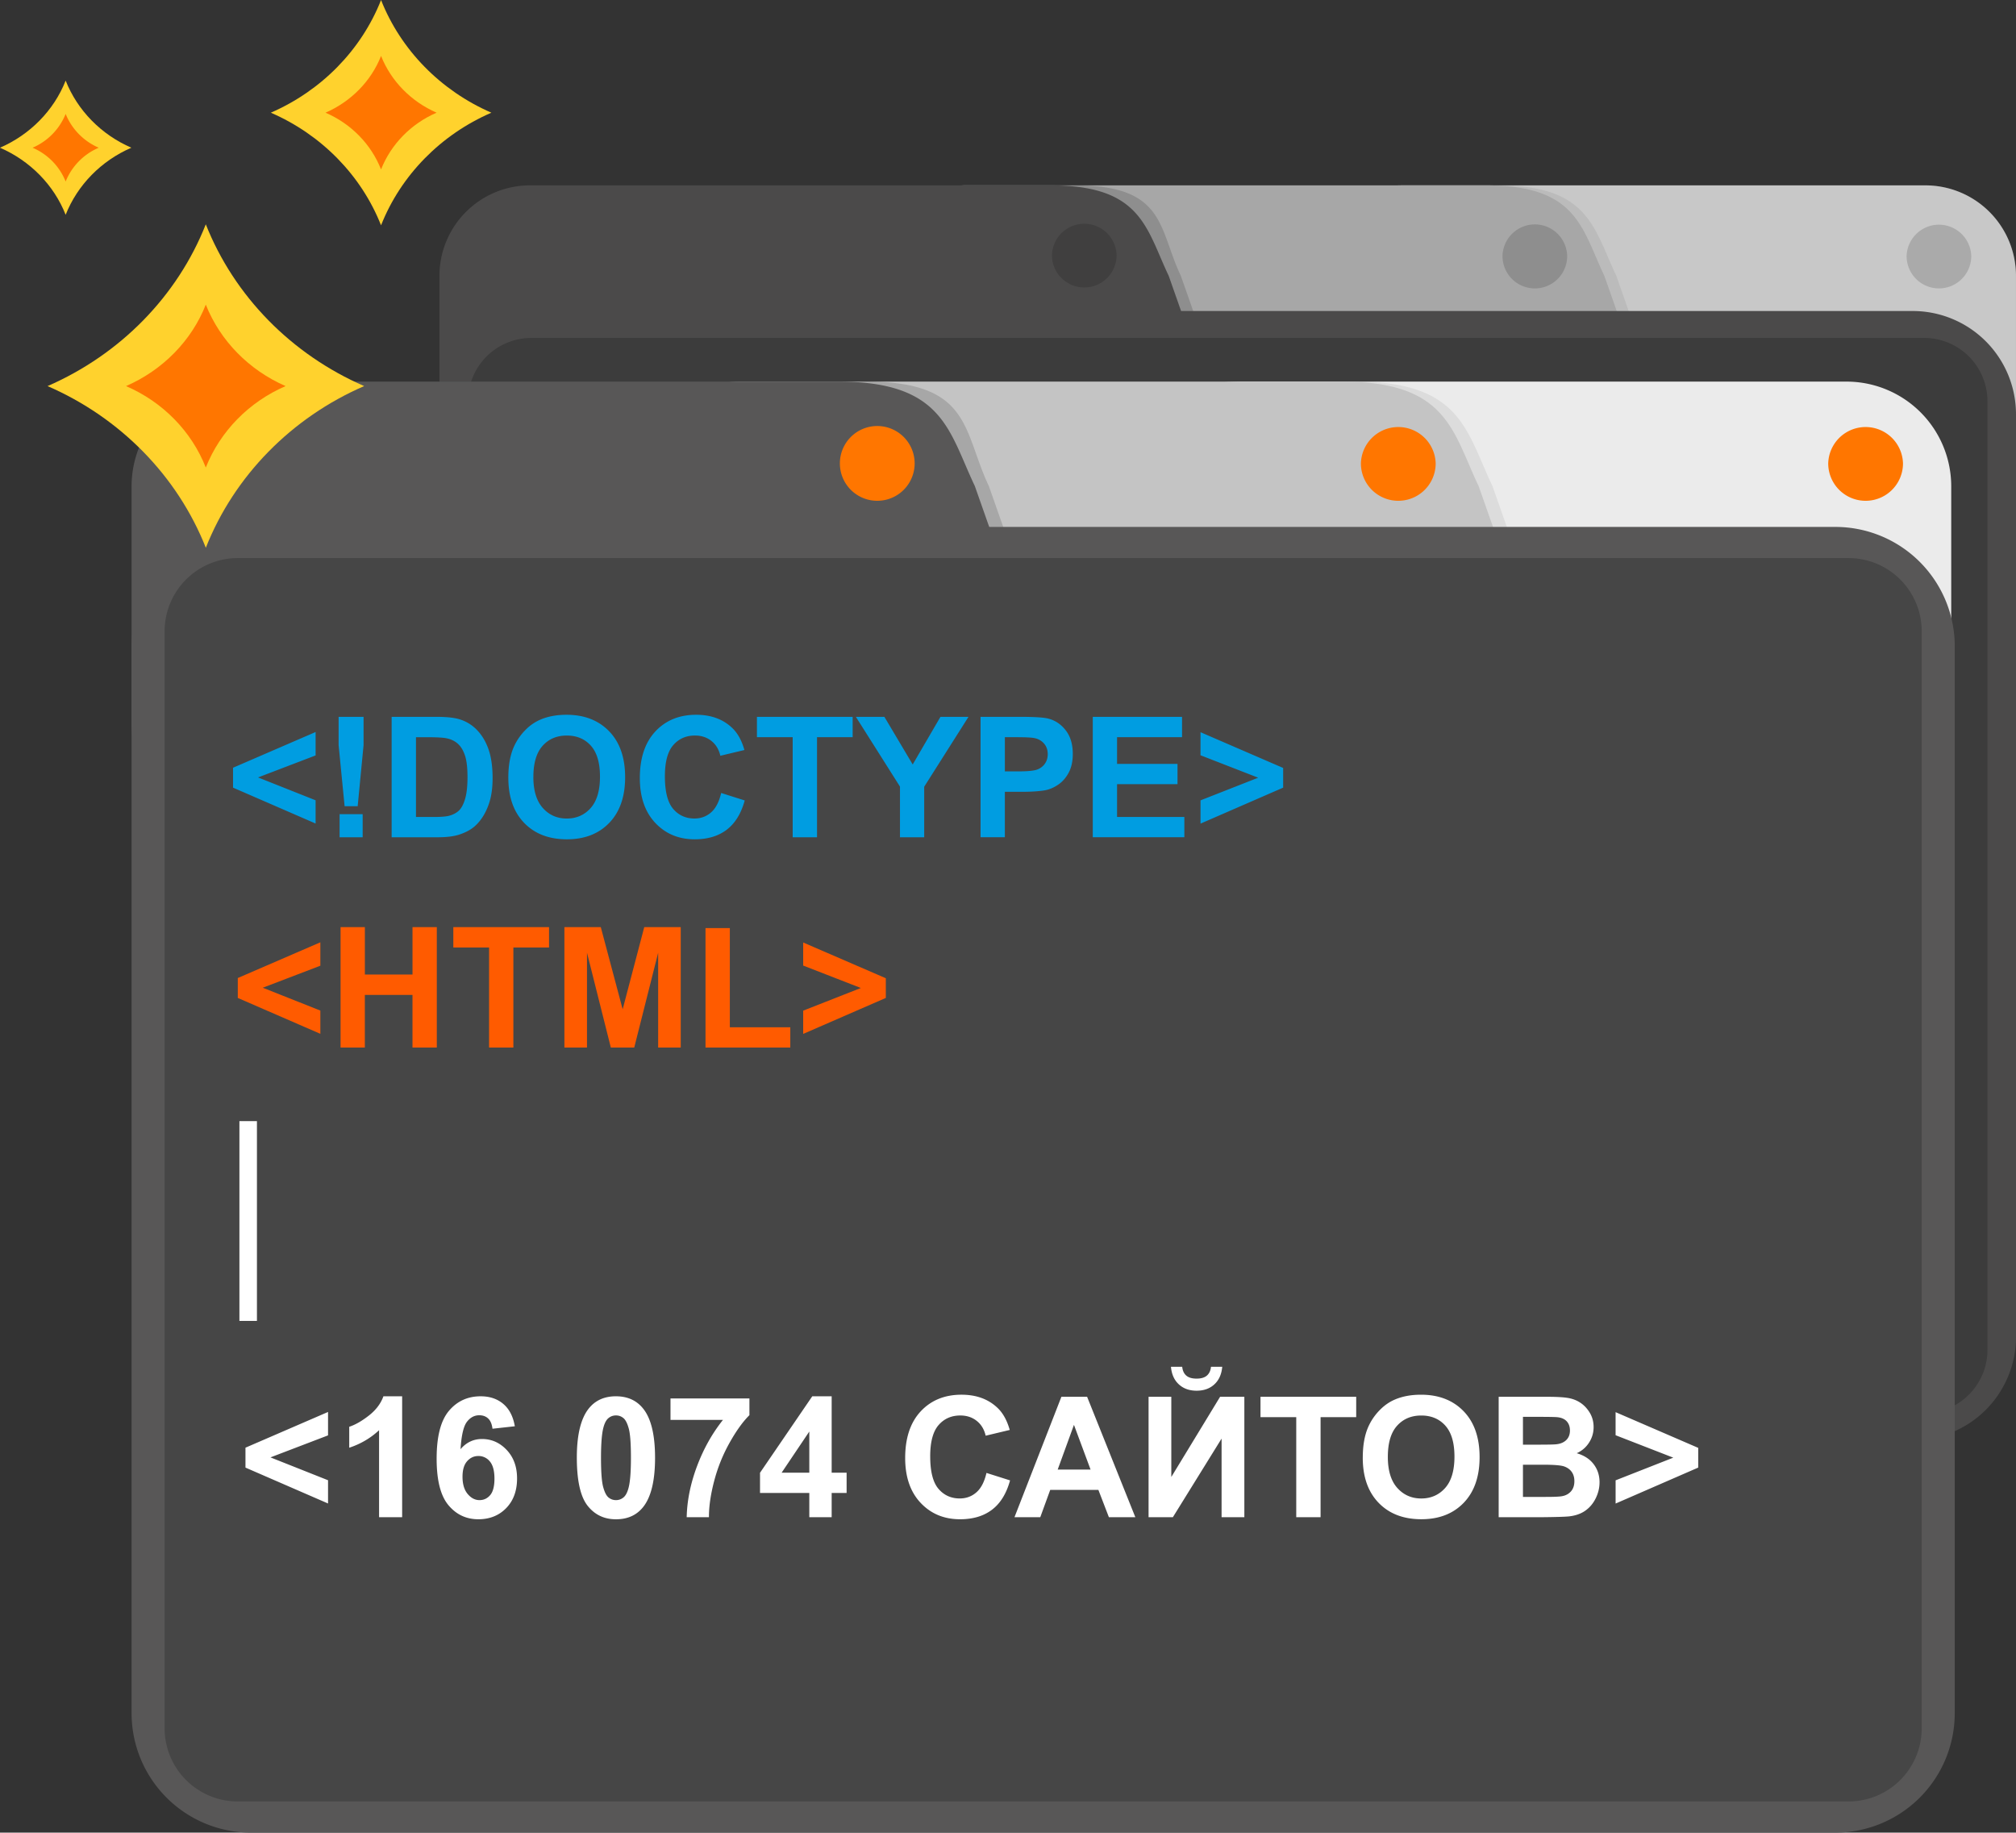 <svg xmlns="http://www.w3.org/2000/svg" width="143.806" height="130.721" viewBox="0 0 143.806 130.721"><rect x="0" y="0" width="143.806" height="130.721" fill="#333333" stroke="none"/><path fill="#EBEBEB" d="M91.783 19.683c1.616-3.392 1.933-6.46 8.4-6.46h37.162a6.46 6.46 0 0 1 6.46 6.46v14.7a6.462 6.462 0 0 1-6.46 6.463h-37.162c-3.568 0-13.57-2.894-13.57-6.462l5.17-14.7z"/><path opacity=".1" fill="#585757" d="M115.3 19.683c-1.617-3.392-1.933-6.46-8.4-6.46H69.74a6.46 6.46 0 0 0-6.463 6.46v14.7a6.462 6.462 0 0 0 6.462 6.463h37.16c3.57 0 13.57-2.894 13.57-6.462l-5.17-14.7z"/><path fill="#C4C4C4" d="M114.445 19.683c-1.615-3.392-1.932-6.46-8.4-6.46h-37.16a6.46 6.46 0 0 0-6.462 6.46v14.7a6.462 6.462 0 0 0 6.46 6.463h37.162c3.57 0 13.57-2.894 13.57-6.462l-5.17-14.7z"/><path opacity=".15" d="M84.236 19.683c-1.616-3.392-1.068-6.46-7.536-6.46H39.54a6.46 6.46 0 0 0-6.462 6.46v14.7a6.462 6.462 0 0 0 6.462 6.463H76.7c3.57 0 12.705-2.894 12.705-6.462l-5.17-14.7z"/><path fill="#585757" d="M143.806 95.355a7.367 7.367 0 0 1-7.367 7.367H38.714a7.368 7.368 0 0 1-7.367-7.367V29.55a7.366 7.366 0 0 1 7.367-7.365h97.725a7.367 7.367 0 0 1 7.367 7.365v65.805z"/><path fill="#585757" d="M83.37 19.683c-1.614-3.392-1.93-6.46-8.4-6.46H37.81a6.46 6.46 0 0 0-6.462 6.46v14.7a6.463 6.463 0 0 0 6.462 6.463h37.16c3.57 0 13.57-2.894 13.57-6.462l-5.17-14.7z"/><path fill="#464646" d="M33.385 96.285a4.516 4.516 0 0 0 4.517 4.515h99.352a4.515 4.515 0 0 0 4.516-4.515V28.62a4.516 4.516 0 0 0-4.516-4.514H37.902a4.516 4.516 0 0 0-4.517 4.515v67.665z"/><path opacity=".15" d="M79.65 18.266a2.307 2.307 0 0 1-4.612 0 2.306 2.306 0 0 1 4.612 0zM111.79 18.266a2.307 2.307 0 0 1-2.306 2.307 2.308 2.308 0 0 1-2.307-2.307 2.307 2.307 0 0 1 4.613 0zM140.615 18.266a2.306 2.306 0 0 1-4.612 0 2.307 2.307 0 0 1 4.612 0z"/><path opacity=".15" d="M137.345 13.223H37.81a6.46 6.46 0 0 0-6.462 6.46v75.673a7.367 7.367 0 0 0 7.367 7.367h97.725c4.068 0 7.367-3.3 7.367-7.367V19.683a6.46 6.46 0 0 0-6.462-6.46z"/><path fill="#EBEBEB" d="M79.025 34.692c1.87-3.922 2.234-7.472 9.715-7.472h42.973a7.473 7.473 0 0 1 7.473 7.472v17a7.474 7.474 0 0 1-7.473 7.474H88.74c-4.127 0-15.693-3.347-15.693-7.473l5.978-17z"/><path opacity=".1" fill="#585757" d="M106.47 34.692c-1.87-3.922-2.234-7.472-9.715-7.472H53.782a7.473 7.473 0 0 0-7.473 7.472v17a7.474 7.474 0 0 0 7.472 7.474h42.973c4.127 0 15.693-3.347 15.693-7.473l-5.978-17z"/><path fill="#C4C4C4" d="M105.482 34.692c-1.868-3.922-2.235-7.472-9.715-7.472H52.794a7.473 7.473 0 0 0-7.473 7.472v17a7.474 7.474 0 0 0 7.474 7.474h42.973c4.128 0 15.692-3.347 15.692-7.473l-5.978-17z"/><path opacity=".15" d="M70.547 34.692c-1.87-3.922-1.234-7.472-8.715-7.472H18.86a7.473 7.473 0 0 0-7.474 7.472v17a7.474 7.474 0 0 0 7.473 7.474H61.83c4.127 0 14.693-3.347 14.693-7.473l-5.978-17z"/><path fill="#585757" d="M139.436 122.202a8.52 8.52 0 0 1-8.52 8.52H17.907a8.518 8.518 0 0 1-8.52-8.52V46.104a8.52 8.52 0 0 1 8.52-8.518h113.01a8.518 8.518 0 0 1 8.52 8.518v76.098z"/><path fill="#585757" d="M69.547 34.692c-1.87-3.922-2.234-7.472-9.715-7.472H16.86a7.473 7.473 0 0 0-7.474 7.472v17a7.474 7.474 0 0 0 7.473 7.474H59.83c4.127 0 15.693-3.347 15.693-7.473l-5.978-17z"/><path fill="#464646" d="M11.742 123.277a5.222 5.222 0 0 0 5.223 5.222h114.893a5.22 5.22 0 0 0 5.222-5.223V45.03a5.222 5.222 0 0 0-5.222-5.223H16.965a5.223 5.223 0 0 0-5.223 5.222v78.247z"/><path fill="#FF7600" d="M65.244 33.055a2.667 2.667 0 0 1-5.334 0 2.667 2.667 0 0 1 5.334 0zM102.41 33.055a2.667 2.667 0 0 1-5.334 0 2.668 2.668 0 0 1 5.334 0zM135.745 33.055a2.667 2.667 0 0 1-5.334 0 2.668 2.668 0 0 1 5.334 0z"/><g fill="#009DE1"><path d="M22.513 58.743l-5.89-2.56v-1.42l5.89-2.548v1.67l-4.107 1.57 4.107 1.63v1.658zM24.582 57.507l-.428-4.36v-2.015h1.78v2.016l-.42 4.36h-.932zm-.358 2.215v-1.646h1.646v1.646h-1.646zM27.94 51.132h3.17c.714 0 1.258.055 1.633.164.504.148.936.412 1.295.79s.633.844.82 1.393.28 1.225.28 2.03c0 .706-.087 1.315-.263 1.827-.215.625-.52 1.13-.92 1.518-.3.293-.707.52-1.22.686-.382.122-.894.183-1.535.183h-3.263v-8.59zm1.733 1.453v5.69h1.295c.484 0 .834-.028 1.05-.083.28-.07.514-.19.7-.357s.336-.444.453-.83.177-.908.177-1.572-.06-1.174-.176-1.53-.28-.632-.49-.83-.48-.335-.804-.405c-.242-.055-.717-.082-1.424-.082h-.78zM36.26 55.48c0-.876.13-1.61.392-2.204a4.05 4.05 0 0 1 .8-1.178 3.335 3.335 0 0 1 1.11-.773c.535-.227 1.152-.34 1.852-.34 1.266 0 2.278.393 3.038 1.178.76.785 1.14 1.877 1.14 3.275 0 1.387-.377 2.472-1.13 3.255s-1.763 1.175-3.024 1.175c-1.278 0-2.293-.39-3.047-1.17s-1.13-1.85-1.13-3.22zm1.786-.06c0 .974.225 1.71.674 2.213s1.02.753 1.71.753 1.26-.25 1.703-.747c.443-.5.665-1.246.665-2.242 0-.984-.216-1.72-.647-2.203s-1.004-.727-1.72-.727-1.29.245-1.728.735c-.437.49-.656 1.23-.656 2.218zM51.44 56.563l1.683.533c-.258.938-.687 1.634-1.286 2.09s-1.36.682-2.282.682c-1.14 0-2.078-.39-2.812-1.17s-1.102-1.844-1.102-3.195c0-1.43.37-2.54 1.108-3.33s1.71-1.188 2.912-1.188c1.05 0 1.905.31 2.56.932.392.367.685.895.88 1.582l-1.717.41c-.102-.446-.313-.798-.636-1.056s-.714-.387-1.175-.387c-.637 0-1.153.23-1.55.686s-.595 1.197-.595 2.22c0 1.087.195 1.86.586 2.32s.898.692 1.523.692c.46 0 .858-.146 1.19-.44s.57-.753.715-1.382zM56.544 59.722v-7.137h-2.55v-1.453h6.828v1.453H58.28v7.137h-1.736zM64.197 59.722v-3.615l-3.146-4.975h2.034l2.02 3.398 1.98-3.398h2l-3.16 4.986v3.604h-1.727zM69.945 59.722v-8.59h2.783c1.055 0 1.742.043 2.062.13.492.128.904.408 1.236.84s.498.99.498 1.673c0 .527-.096.97-.287 1.33s-.435.642-.73.847-.594.34-.898.407c-.415.08-1.015.122-1.8.122h-1.13v3.24h-1.735zm1.734-7.137v2.438h.948c.684 0 1.14-.045 1.37-.135s.412-.23.543-.422c.132-.19.197-.414.197-.668 0-.312-.092-.57-.275-.773s-.416-.33-.697-.38c-.207-.04-.623-.06-1.248-.06h-.838zM77.95 59.722v-8.59h6.368v1.453h-4.635v1.904h4.312v1.446h-4.312v2.338h4.8v1.447h-6.534zM85.636 58.75v-1.66l4.113-1.616-4.114-1.6v-1.646l5.895 2.55v1.405l-5.894 2.566z"/></g><g fill="#FF5B00"><path d="M22.852 73.743l-5.89-2.56v-1.42l5.89-2.548v1.67l-4.108 1.57 4.108 1.63v1.658zM24.293 74.722v-8.59h1.734v3.38h3.398v-3.38h1.734v8.59h-1.735v-3.756h-3.398v3.756h-1.734zM34.887 74.722v-7.137h-2.55v-1.453h6.827v1.453H36.62v7.137h-1.733zM40.26 74.722v-8.59h2.596l1.56 5.86 1.54-5.86h2.602v8.59h-1.61V67.96l-1.706 6.762h-1.67l-1.7-6.762v6.762H40.26zM50.326 74.722v-8.52h1.735v7.072h4.313v1.447h-6.047zM57.293 73.75v-1.66l4.113-1.616-4.113-1.6v-1.646l5.895 2.55v1.405l-5.895 2.566z"/></g><g fill="#FFF"><path d="M23.4 107.244l-5.89-2.56v-1.42l5.89-2.548v1.67l-4.107 1.57 4.107 1.63v1.658zM28.685 108.223H27.04v-6.205c-.603.562-1.312.98-2.128 1.248v-1.494c.43-.14.897-.407 1.4-.8s.85-.85 1.038-1.374h1.336v8.625zM36.724 101.736l-1.594.176c-.04-.328-.14-.57-.305-.727-.164-.156-.376-.234-.638-.234-.348 0-.642.157-.882.47s-.392.963-.454 1.95c.41-.483.92-.726 1.53-.726.688 0 1.276.262 1.767.785s.735 1.198.735 2.026c0 .88-.258 1.584-.773 2.115s-1.18.798-1.987.798c-.867 0-1.58-.337-2.14-1.01s-.837-1.78-.837-3.314c0-1.574.29-2.71.873-3.404s1.337-1.043 2.266-1.043c.653 0 1.193.183 1.62.548s.7.896.818 1.59zm-3.732 3.592c0 .535.123.948.37 1.24s.526.436.842.436c.305 0 .56-.12.762-.357s.305-.63.305-1.172c0-.56-.11-.968-.327-1.228a1.03 1.03 0 0 0-.82-.39c-.316 0-.584.124-.803.372s-.328.614-.328 1.098zM43.937 99.598c.832 0 1.482.297 1.95.89.56.704.84 1.87.84 3.5 0 1.624-.282 2.792-.845 3.503-.465.587-1.113.88-1.945.88-.836 0-1.51-.32-2.02-.964s-.77-1.788-.77-3.437c0-1.618.282-2.782.845-3.493.465-.586 1.113-.88 1.945-.88zm0 1.365c-.2 0-.377.063-.533.19s-.277.354-.363.683c-.112.426-.17 1.143-.17 2.15s.052 1.7.154 2.077.23.628.384.753.33.188.53.188.377-.063.533-.19.278-.354.364-.683c.113-.42.17-1.136.17-2.144s-.05-1.7-.152-2.077c-.102-.378-.23-.63-.384-.757s-.332-.19-.53-.19zM47.828 101.28v-1.53h5.63v1.195c-.464.457-.937 1.113-1.417 1.97s-.846 1.764-1.098 2.727-.376 1.823-.372 2.58h-1.588c.027-1.187.272-2.397.735-3.632s1.08-2.338 1.854-3.31H47.83zM57.73 108.223v-1.73h-3.516v-1.44l3.727-5.455h1.384v5.45h1.066v1.446h-1.066v1.73H57.73zm0-3.176v-2.936l-1.975 2.937h1.975zM70.368 105.064l1.682.533c-.258.938-.687 1.634-1.286 2.09s-1.36.682-2.282.682c-1.14 0-2.078-.39-2.812-1.17s-1.102-1.845-1.102-3.196c0-1.43.37-2.54 1.107-3.33s1.71-1.188 2.912-1.188c1.05 0 1.904.31 2.56.932.392.367.685.895.88 1.582l-1.717.41c-.102-.445-.313-.797-.636-1.055s-.714-.387-1.175-.387c-.638 0-1.154.23-1.55.686s-.596 1.197-.596 2.22c0 1.087.195 1.86.586 2.32s.898.692 1.523.692c.46 0 .857-.146 1.19-.44s.57-.753.715-1.382zM80.986 108.223H79.1l-.75-1.95h-3.435l-.71 1.95h-1.84l3.347-8.59h1.834l3.44 8.59zm-3.194-3.4l-1.184-3.187-1.16 3.188h2.344zM81.93 99.633h1.622v5.72l3.48-5.72h1.73v8.59h-1.624v-5.607l-3.475 5.607H81.93v-8.59zm4.452-2.14h.803c-.047.532-.234.95-.56 1.252-.326.303-.75.454-1.27.454s-.94-.152-1.268-.455-.513-.72-.56-1.25h.803c.027.276.125.486.293.63s.412.213.732.213.564-.07.732-.214.268-.353.295-.63zM92.464 108.223v-7.137h-2.55v-1.453h6.827v1.453H94.2v7.137h-1.734zM97.21 103.98c0-.875.13-1.61.393-2.203.195-.438.462-.83.8-1.178s.708-.606 1.11-.774c.535-.227 1.152-.34 1.852-.34 1.266 0 2.278.393 3.038 1.178.76.785 1.14 1.877 1.14 3.275 0 1.386-.377 2.47-1.13 3.254-.754.783-1.762 1.175-3.024 1.175-1.278 0-2.294-.39-3.048-1.17s-1.132-1.852-1.132-3.22zm1.788-.058c0 .973.225 1.71.674 2.212.45.502 1.02.753 1.71.753s1.26-.25 1.703-.747.665-1.245.665-2.24c0-.985-.216-1.72-.647-2.204s-1.005-.727-1.72-.727-1.29.244-1.73.734-.655 1.23-.655 2.218zM106.902 99.633h3.434c.68 0 1.187.028 1.52.085s.634.175.897.354.483.42.66.718c.175.3.263.634.263 1.005 0 .402-.108.77-.325 1.107s-.51.588-.88.756c.522.152.925.412 1.206.78s.422.798.422 1.294c0 .39-.09.77-.272 1.14s-.43.664-.744.885-.702.356-1.163.407c-.29.03-.987.05-2.093.06h-2.923v-8.59zm1.734 1.43v1.985h1.137c.676 0 1.095-.01 1.26-.03.296-.034.53-.137.7-.307s.255-.393.255-.67c0-.266-.073-.48-.22-.647s-.364-.267-.653-.302c-.172-.02-.666-.028-1.482-.028h-.997zm0 3.416v2.296h1.605c.626 0 1.022-.018 1.19-.053.258-.047.468-.16.63-.343s.243-.425.243-.73c0-.257-.062-.476-.188-.655s-.306-.31-.542-.393-.75-.123-1.54-.123h-1.397zM115.245 107.25v-1.658l4.114-1.617-4.115-1.6v-1.646l5.895 2.548v1.406l-5.895 2.566z"/></g><path fill="#FFF" d="M17.078 79.97h1.25v14.25h-1.25z"/><g><path fill="#FFD22D" d="M14.68 16c-2.026 5.135-6.114 9.287-11.288 11.54 5.174 2.245 9.262 6.4 11.29 11.532 2.03-5.133 6.117-9.287 11.295-11.533C20.8 25.286 16.712 21.134 14.68 16z"/><path fill="#FF7600" d="M14.68 21.73c-1.016 2.58-3.075 4.67-5.69 5.81 2.615 1.127 4.674 3.223 5.69 5.81 1.025-2.587 3.082-4.683 5.69-5.81-2.608-1.14-4.665-3.23-5.69-5.81z"/></g><g><path fill="#FFD22D" d="M27.182 0c-1.412 3.577-4.26 6.47-7.863 8.038 3.603 1.564 6.45 4.46 7.862 8.034 1.415-3.575 4.262-6.47 7.87-8.034C31.443 6.47 28.596 3.578 27.18 0z"/><path fill="#FF7600" d="M27.182 3.99c-.71 1.8-2.143 3.255-3.963 4.048 1.82.785 3.253 2.245 3.962 4.048.713-1.803 2.146-3.263 3.962-4.048-1.816-.793-3.248-2.25-3.962-4.048z"/></g><g><path fill="#FFD22D" d="M4.683 5.75C3.843 7.88 2.146 9.604 0 10.537c2.146.932 3.843 2.656 4.683 4.785.843-2.13 2.538-3.854 4.687-4.785C7.22 9.604 5.526 7.88 4.683 5.75z"/><path fill="#FF7600" d="M4.683 8.127a4.422 4.422 0 0 1-2.36 2.41 4.398 4.398 0 0 1 2.36 2.41 4.414 4.414 0 0 1 2.36-2.41 4.44 4.44 0 0 1-2.36-2.41z"/></g></svg>